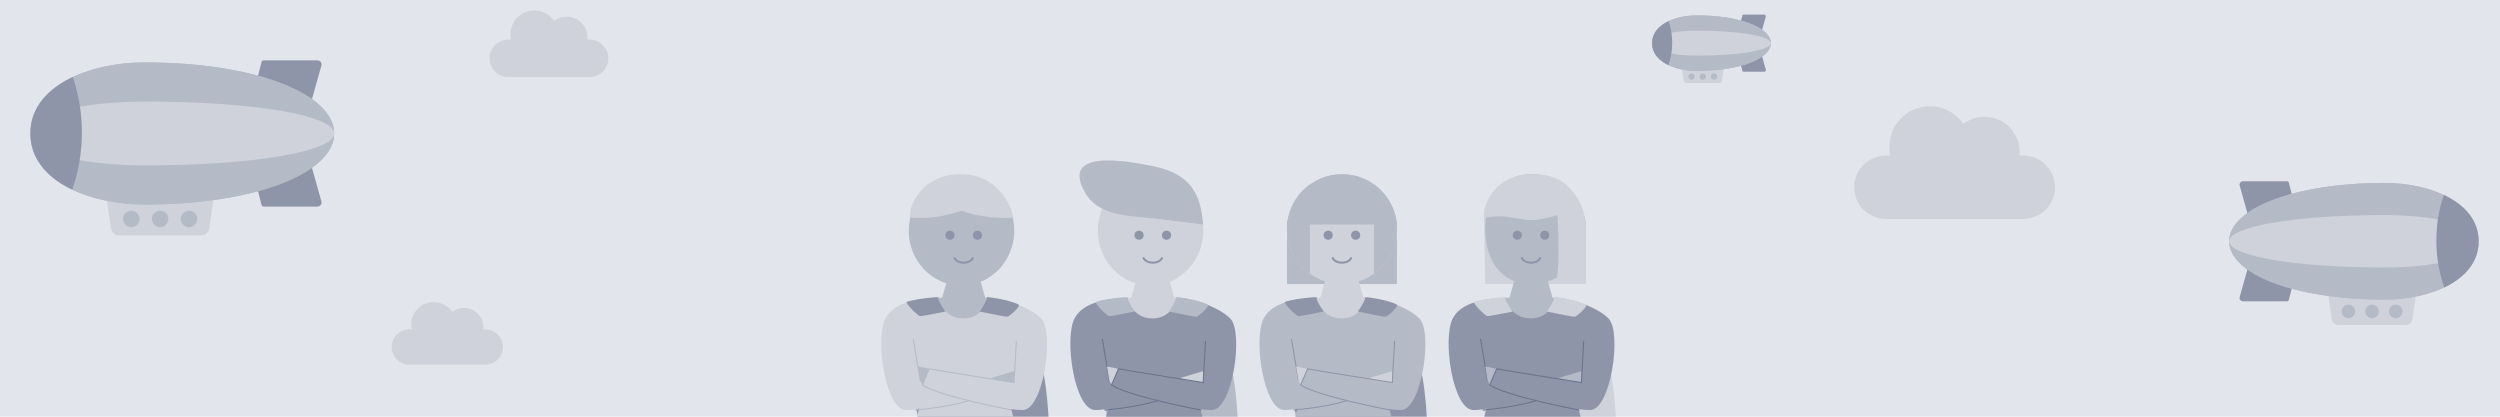 <svg width="1200" height="200" viewBox="0 0 1200 200" fill="none" xmlns="http://www.w3.org/2000/svg">
<g clip-path="url(#clip0_6180_19773)">
<rect width="1200" height="462" transform="translate(0 -68)" fill="#E3E5EC"/>
<path fill-rule="evenodd" clip-rule="evenodd" d="M942.401 59.463C938.897 54.352 933.016 51 926.352 51C915.613 51 906.908 59.705 906.908 70.444C906.908 71.896 907.067 73.31 907.369 74.671H905.217C896.813 74.671 890 81.484 890 89.888C890 98.292 896.813 105.105 905.217 105.105H971.158C979.562 105.105 986.375 98.292 986.375 89.888C986.375 81.484 979.562 74.671 971.158 74.671H969.384C969.439 74.115 969.467 73.551 969.467 72.98C969.467 63.642 961.897 56.072 952.559 56.072C948.747 56.072 945.229 57.334 942.401 59.463Z" fill="#CFD2DA"/>
<path d="M1159.56 142.318C1159.64 141.828 1159.26 141.388 1158.76 141.388H1118.43C1117.93 141.388 1117.55 141.828 1117.62 142.318L1119.23 153.225C1119.46 154.819 1120.83 156 1122.44 156H1154.75C1156.36 156 1157.73 154.819 1157.96 153.225L1159.56 142.318Z" fill="#CFD2DA"/>
<path d="M1098.62 144.026C1098.52 144.385 1098.2 144.635 1097.83 144.635H1076.61C1075.53 144.635 1074.75 143.608 1075.04 142.573L1079.5 126.71C1079.89 125.309 1081.17 124.341 1082.63 124.341H1099.5C1101.62 124.341 1103.17 126.343 1102.64 128.398L1098.62 144.026Z" fill="#8F95A8"/>
<path d="M1098.62 87.609C1098.52 87.251 1098.2 87 1097.83 87H1076.61C1075.53 87 1074.75 88.027 1075.04 89.063L1079.5 104.925C1079.89 106.326 1081.17 107.294 1082.63 107.294H1099.5C1101.62 107.294 1103.17 105.292 1102.64 103.237L1098.62 87.609Z" fill="#8F95A8"/>
<path d="M1070 115.818C1070 131.285 1100.83 143.823 1144.68 143.823C1166.62 143.823 1189.73 134.532 1189.73 115.818C1189.73 97.103 1166.62 87.812 1144.68 87.812C1100.83 87.812 1070 100.35 1070 115.818Z" fill="#B5BAC7"/>
<path fill-rule="evenodd" clip-rule="evenodd" d="M1078.83 123.165C1075.9 120.413 1074.87 117.929 1074.87 115.818C1074.87 113.706 1075.9 111.223 1078.83 108.471C1081.79 105.697 1086.39 102.962 1092.64 100.561C1105.11 95.769 1123.15 92.682 1144.68 92.682C1155.06 92.682 1165.47 94.897 1173.1 99.07C1180.67 103.214 1184.86 108.846 1184.86 115.818C1184.86 122.789 1180.67 128.421 1173.1 132.566C1165.47 136.738 1155.06 138.953 1144.68 138.953C1123.15 138.953 1105.11 135.866 1092.64 131.074C1086.39 128.673 1081.79 125.939 1078.83 123.165ZM1144.68 143.823C1100.83 143.823 1070 131.285 1070 115.818C1070 100.35 1100.83 87.812 1144.68 87.812C1166.62 87.812 1189.73 97.103 1189.73 115.818C1189.73 134.532 1166.62 143.823 1144.68 143.823Z" fill="#B5BAC7"/>
<path d="M1070 115.818C1070 122.767 1100.83 128.4 1144.68 128.4C1166.62 128.4 1189.73 124.225 1189.73 115.818C1189.73 107.41 1166.62 103.235 1144.68 103.235C1100.83 103.235 1070 108.869 1070 115.818Z" fill="#CFD2DA"/>
<path d="M1146.71 149.506C1146.71 151.299 1148.16 152.753 1149.96 152.753C1151.75 152.753 1153.2 151.299 1153.2 149.506C1153.2 147.713 1151.75 146.259 1149.96 146.259C1148.16 146.259 1146.71 147.713 1146.71 149.506Z" fill="#B5BAC7"/>
<path d="M1135.35 149.506C1135.35 151.299 1136.8 152.753 1138.59 152.753C1140.39 152.753 1141.84 151.299 1141.84 149.506C1141.84 147.713 1140.39 146.259 1138.59 146.259C1136.8 146.259 1135.35 147.713 1135.35 149.506Z" fill="#B5BAC7"/>
<path d="M1123.98 149.506C1123.98 151.299 1125.44 152.753 1127.23 152.753C1129.02 152.753 1130.48 151.299 1130.48 149.506C1130.48 147.713 1129.02 146.259 1127.23 146.259C1125.44 146.259 1123.98 147.713 1123.98 149.506Z" fill="#B5BAC7"/>
<path fill-rule="evenodd" clip-rule="evenodd" d="M1173.25 137.953C1170.78 130.897 1169.44 123.311 1169.44 115.412C1169.44 107.772 1170.7 100.426 1173.01 93.569C1182.84 98.19 1189.73 105.599 1189.73 115.818C1189.73 125.953 1182.95 133.324 1173.25 137.953Z" fill="#8F95A8"/>
<path d="M51.335 96.337C51.247 95.74 51.71 95.204 52.313 95.204H101.433C102.036 95.204 102.499 95.74 102.411 96.337L100.46 109.62C100.175 111.561 98.51 113 96.547 113H57.199C55.237 113 53.571 111.561 53.286 109.62L51.335 96.337Z" fill="#CFD2DA"/>
<path d="M125.557 98.417C125.669 98.854 126.063 99.159 126.514 99.159H152.363C153.673 99.159 154.621 97.908 154.267 96.647L148.839 77.328C148.359 75.622 146.804 74.443 145.032 74.443H124.484C121.9 74.443 120.01 76.882 120.654 79.384L125.557 98.417Z" fill="#8F95A8"/>
<path d="M125.557 29.708C125.669 29.271 126.063 28.966 126.514 28.966H152.363C153.673 28.966 154.621 30.217 154.267 31.478L148.839 50.797C148.359 52.503 146.804 53.682 145.032 53.682H124.484C121.9 53.682 120.01 51.244 120.654 48.741L125.557 29.708Z" fill="#8F95A8"/>
<path d="M160.411 64.062C160.411 82.9 122.863 98.17 69.457 98.17C42.74 98.17 14.588 86.854 14.588 64.062C14.588 41.271 42.74 29.955 69.457 29.955C122.863 29.955 160.411 45.225 160.411 64.062Z" fill="#B5BAC7"/>
<path fill-rule="evenodd" clip-rule="evenodd" d="M149.654 73.01C153.231 69.659 154.48 66.634 154.48 64.062C154.48 61.49 153.231 58.466 149.654 55.114C146.049 51.736 140.444 48.406 132.834 45.482C117.646 39.645 95.677 35.886 69.457 35.886C56.813 35.886 44.139 38.584 34.851 43.665C25.626 48.713 20.52 55.572 20.52 64.062C20.52 72.553 25.626 79.412 34.851 84.46C44.139 89.541 56.813 92.239 69.457 92.239C95.677 92.239 117.646 88.48 132.834 82.643C140.444 79.719 146.049 76.388 149.654 73.01ZM69.457 98.17C122.863 98.17 160.411 82.9 160.411 64.062C160.411 45.225 122.863 29.955 69.457 29.955C42.74 29.955 14.588 41.271 14.588 64.062C14.588 86.854 42.74 98.17 69.457 98.17Z" fill="#B5BAC7"/>
<path d="M160.411 64.063C160.411 72.526 122.863 79.386 69.457 79.386C42.74 79.386 14.588 74.302 14.588 64.063C14.588 53.823 42.74 48.739 69.457 48.739C122.863 48.739 160.411 55.599 160.411 64.063Z" fill="#CFD2DA"/>
<path d="M66.987 105.091C66.987 107.275 65.217 109.046 63.033 109.046C60.849 109.046 59.078 107.275 59.078 105.091C59.078 102.907 60.849 101.136 63.033 101.136C65.217 101.136 66.987 102.907 66.987 105.091Z" fill="#B5BAC7"/>
<path d="M80.825 105.091C80.825 107.275 79.055 109.046 76.871 109.046C74.686 109.046 72.916 107.275 72.916 105.091C72.916 102.907 74.686 101.136 76.871 101.136C79.055 101.136 80.825 102.907 80.825 105.091Z" fill="#B5BAC7"/>
<path d="M94.667 105.091C94.667 107.275 92.896 109.046 90.712 109.046C88.528 109.046 86.758 107.275 86.758 105.091C86.758 102.907 88.528 101.136 90.712 101.136C92.896 101.136 94.667 102.907 94.667 105.091Z" fill="#B5BAC7"/>
<path fill-rule="evenodd" clip-rule="evenodd" d="M34.659 91.02C37.668 82.427 39.304 73.189 39.304 63.568C39.304 54.264 37.774 45.317 34.951 36.966C22.981 42.594 14.588 51.617 14.588 64.062C14.588 76.406 22.845 85.383 34.659 91.02Z" fill="#8F95A8"/>
<path d="M807.364 33.334C807.329 33.101 807.51 32.892 807.746 32.892H826.946C827.182 32.892 827.363 33.101 827.328 33.334L826.566 38.526C826.454 39.285 825.803 39.847 825.036 39.847H809.656C808.889 39.847 808.238 39.285 808.126 38.526L807.364 33.334Z" fill="#CFD2DA"/>
<path d="M836.376 34.147C836.42 34.318 836.574 34.437 836.75 34.437H846.854C847.366 34.437 847.737 33.948 847.598 33.455L845.477 25.904C845.289 25.237 844.681 24.776 843.988 24.776H835.957C834.947 24.776 834.208 25.729 834.46 26.707L836.376 34.147Z" fill="#8F95A8"/>
<path d="M836.376 7.29C836.42 7.119 836.574 7 836.75 7H846.854C847.366 7 847.737 7.489 847.598 7.982L845.477 15.533C845.289 16.2 844.681 16.661 843.988 16.661H835.957C834.947 16.661 834.208 15.708 834.46 14.73L836.376 7.29Z" fill="#8F95A8"/>
<path d="M850 20.719C850 28.082 835.323 34.051 814.447 34.051C804.004 34.051 793 29.628 793 20.719C793 11.81 804.004 7.386 814.447 7.386C835.323 7.386 850 13.355 850 20.719Z" fill="#B5BAC7"/>
<path fill-rule="evenodd" clip-rule="evenodd" d="M845.795 24.216C847.193 22.906 847.681 21.724 847.681 20.719C847.681 19.713 847.193 18.531 845.795 17.221C844.386 15.901 842.195 14.599 839.22 13.456C833.284 11.175 824.696 9.705 814.447 9.705C809.505 9.705 804.551 10.759 800.92 12.746C797.315 14.719 795.319 17.4 795.319 20.719C795.319 24.037 797.315 26.719 800.92 28.692C804.551 30.678 809.505 31.732 814.447 31.732C824.696 31.732 833.284 30.263 839.22 27.982C842.195 26.839 844.386 25.537 845.795 24.216ZM814.447 34.051C835.323 34.051 850 28.082 850 20.719C850 13.355 835.323 7.386 814.447 7.386C804.004 7.386 793 11.81 793 20.719C793 29.628 804.004 34.051 814.447 34.051Z" fill="#B5BAC7"/>
<path d="M850 20.719C850 24.027 835.323 26.708 814.447 26.708C804.004 26.708 793 24.721 793 20.719C793 16.716 804.004 14.729 814.447 14.729C835.323 14.729 850 17.41 850 20.719Z" fill="#CFD2DA"/>
<path d="M813.482 36.756C813.482 37.609 812.79 38.301 811.936 38.301C811.083 38.301 810.391 37.609 810.391 36.756C810.391 35.902 811.083 35.21 811.936 35.21C812.79 35.21 813.482 35.902 813.482 36.756Z" fill="#B5BAC7"/>
<path d="M818.892 36.756C818.892 37.609 818.2 38.301 817.347 38.301C816.493 38.301 815.801 37.609 815.801 36.756C815.801 35.902 816.493 35.21 817.347 35.21C818.2 35.21 818.892 35.902 818.892 36.756Z" fill="#B5BAC7"/>
<path d="M824.302 36.756C824.302 37.609 823.61 38.301 822.757 38.301C821.903 38.301 821.211 37.609 821.211 36.756C821.211 35.902 821.903 35.21 822.757 35.21C823.61 35.21 824.302 35.902 824.302 36.756Z" fill="#B5BAC7"/>
<path fill-rule="evenodd" clip-rule="evenodd" d="M800.845 31.256C802.022 27.897 802.661 24.286 802.661 20.525C802.661 16.889 802.063 13.391 800.96 10.127C796.281 12.327 793 15.854 793 20.718C793 25.543 796.227 29.052 800.845 31.256Z" fill="#8F95A8"/>
<path d="M522.562 147.347C527.838 143.829 535.752 143.316 540.148 144.049C554.217 140.532 575.687 145.881 581.917 149.545C584.481 163.101 581.918 150.644 589.611 171.528C597.303 192.412 594.007 251.767 594.007 258.362C594.007 264.957 589.611 242.974 580.817 249.569C572.024 256.164 570.925 253.965 561.031 247.37C551.615 241.093 522.564 263.858 533.551 244.073C543.577 226.019 515.967 151.743 522.562 147.347Z" fill="#B5BAC7"/>
<ellipse cx="552.286" cy="110.706" rx="25.325" ry="26.38" fill="#CFD2DA"/>
<path d="M577.523 107.777C577.523 107.777 555.327 104.911 546.533 104.112C537.739 103.312 526.531 101.913 521.25 93.12C508.006 71.068 540.924 77.129 554.227 79.93C575.11 84.326 576.425 97.884 577.523 107.777Z" fill="#B5BAC7"/>
<circle cx="546.745" cy="112.905" r="1.698" fill="#8F95A8" stroke="#8F95A8"/>
<circle cx="559.937" cy="112.905" r="1.698" fill="#8F95A8" stroke="#8F95A8"/>
<path d="M548.945 123.896C550.411 126.827 556.273 126.827 557.739 123.896" stroke="#8F95A8" stroke-linecap="round"/>
<path d="M546.742 129.76H559.932L564.329 145.148H542.346L546.742 129.76Z" fill="#CFD2DA"/>
<path d="M540.15 142.95H566.53V156.338C566.53 157.443 565.635 158.338 564.53 158.338H542.15C541.046 158.338 540.15 157.443 540.15 156.338V142.95Z" fill="#CFD2DA"/>
<path fill-rule="evenodd" clip-rule="evenodd" d="M541.051 142.95C532.99 143.316 520.168 144.404 515.769 152.842C510.689 162.589 515.772 196.809 525.663 196.809C527.903 196.809 530.02 196.551 532.044 196.126C531.688 197.402 531.268 198.704 530.826 200.078C527.973 208.936 524.166 220.756 530.082 247.371C531.485 253.681 532.066 258.036 532.645 262.386L532.645 262.386C532.841 263.857 533.037 265.328 533.265 266.873C534.67 276.415 538.493 282.777 539.604 282.82C541.602 282.898 546.412 265.309 550.048 252.011L550.048 252.011C551.617 246.271 552.968 241.33 553.78 238.955C553.885 238.555 553.988 238.154 554.088 237.754C554.347 238.884 554.625 240.019 554.923 241.153C555.735 243.528 557.086 248.468 558.655 254.208L558.656 254.209L558.656 254.209C562.292 267.507 567.101 285.096 569.099 285.018C570.21 284.975 574.033 278.613 575.438 269.071C575.666 267.526 575.862 266.055 576.058 264.584L576.058 264.584C576.638 260.234 577.218 255.88 578.621 249.569C584.537 222.954 580.731 211.134 577.878 202.277C577.259 200.355 576.685 198.572 576.265 196.809L576.186 196.816L576.154 196.366C577.98 196.648 579.83 196.809 581.72 196.809C591.612 196.809 597.109 159.437 590.514 152.842C584.547 146.875 571.094 142.95 565.232 142.95C565.232 142.95 564.336 146.984 561.112 149.9C559.287 151.55 556.717 152.842 553.141 152.842C543.249 152.842 541.051 142.95 541.051 142.95Z" fill="#8F95A8"/>
<path d="M529.157 162.854L532.457 182.52" stroke="#69738C" stroke-width="0.5" stroke-linecap="round"/>
<path d="M530.26 196.809C530.26 196.809 544.549 195.71 555.541 192.412" stroke="#69738C" stroke-width="0.5" stroke-linecap="round"/>
<path d="M576.426 196.809C576.426 196.809 541.253 190.214 533.558 184.718" stroke="#69738C" stroke-width="0.5" stroke-linecap="round"/>
<path d="M566.531 181.421L577.523 178.123V183.619L569.829 182.52L566.531 181.421Z" fill="#CFD2DA"/>
<path d="M536.852 177.024L531.356 175.925L532.455 182.52L533.554 184.718L536.852 177.024Z" fill="#CFD2DA"/>
<path d="M578.619 163.834L577.52 183.619" stroke="#69738C" stroke-width="0.5" stroke-linecap="round"/>
<path d="M577.525 183.619C577.525 183.619 542.352 178.123 536.856 177.024L533.559 184.718" stroke="#69738C" stroke-width="0.5" stroke-linecap="round" stroke-linejoin="round"/>
<path d="M532.458 151.743C531.579 151.743 526.962 147.347 525.863 145.148C525.863 144.049 543.45 141.851 541.252 142.95C540.681 143.235 542.351 146.247 544.549 149.545L544.53 149.548C539.041 150.646 533.556 151.743 532.458 151.743Z" fill="#B5BAC7"/>
<path d="M574.226 152.043C575.105 152.043 580.822 147.047 579.724 146.247C576.424 144.049 562.135 141.851 564.334 142.95C564.904 143.235 563.234 146.247 561.036 149.545C566.532 150.644 573.127 152.043 574.226 152.043Z" fill="#B5BAC7"/>
<path d="M431.79 147.346C437.066 143.828 444.98 143.316 449.377 144.048C463.445 140.531 484.916 145.88 491.145 149.544C493.71 163.1 491.147 150.643 498.839 171.527C506.532 192.412 503.236 251.766 503.236 258.361C503.236 264.956 498.839 242.973 490.046 249.568C481.253 256.163 480.153 253.965 470.26 247.37C460.844 241.093 431.793 263.857 442.779 244.072C452.805 226.018 425.195 151.742 431.79 147.346Z" fill="#8F95A8"/>
<ellipse cx="461.514" cy="110.705" rx="25.325" ry="26.38" fill="#B5BAC7"/>
<circle cx="455.976" cy="112.904" r="1.698" fill="#8F95A8" stroke="#8F95A8"/>
<circle cx="469.165" cy="112.904" r="1.698" fill="#8F95A8" stroke="#8F95A8"/>
<path d="M458.172 123.896C459.637 126.827 465.5 126.827 466.965 123.896" stroke="#8F95A8" stroke-linecap="round"/>
<path d="M485.655 104.478C483.456 104.478 474.663 105.577 461.474 101.18C448.283 105.577 440.587 104.478 437.292 104.478C435.059 104.478 438.931 83.594 461.474 83.594C481.258 83.594 487.853 104.478 485.655 104.478Z" fill="#CFD2DA"/>
<path d="M455.975 129.759H469.165L473.561 145.147H451.578L455.975 129.759Z" fill="#B5BAC7"/>
<path d="M449.377 142.949H475.757V156.338C475.757 157.442 474.861 158.338 473.757 158.338H451.377C450.272 158.338 449.377 157.442 449.377 156.338V142.949Z" fill="#B5BAC7"/>
<path fill-rule="evenodd" clip-rule="evenodd" d="M450.279 142.949C442.219 143.315 429.397 144.403 424.998 152.842C419.917 162.589 425 196.808 434.891 196.808C437.132 196.808 439.251 196.549 441.276 196.125C440.919 197.401 440.5 198.703 440.057 200.078C437.205 208.935 433.398 220.755 439.314 247.37C440.717 253.681 441.297 258.035 441.877 262.385C442.073 263.856 442.269 265.327 442.497 266.872C443.902 276.414 447.725 282.776 448.836 282.819C450.834 282.897 455.643 265.308 459.279 252.01L459.279 252.01C460.849 246.27 462.2 241.329 463.012 238.954C463.116 238.556 463.218 238.158 463.318 237.76C463.577 238.888 463.854 240.02 464.152 241.153C464.964 243.527 466.314 248.468 467.884 254.208L467.884 254.208L467.884 254.208C471.52 267.506 476.33 285.096 478.328 285.018C479.439 284.974 483.261 278.613 484.667 269.071C484.895 267.525 485.091 266.055 485.287 264.584C485.866 260.233 486.447 255.879 487.849 249.568C493.766 222.953 489.959 211.133 487.106 202.276L487.106 202.276C486.487 200.354 485.913 198.572 485.493 196.808L485.415 196.816L485.383 196.365C487.208 196.648 489.058 196.808 490.949 196.808C500.84 196.808 506.337 159.437 499.742 152.842C493.775 146.874 480.323 142.949 474.46 142.949C474.46 142.949 473.564 146.983 470.34 149.899C468.516 151.549 465.945 152.842 462.37 152.842C452.477 152.842 450.279 142.949 450.279 142.949Z" fill="#CFD2DA"/>
<path d="M438.386 162.854L441.685 182.519" stroke="#B5BAC7" stroke-width="0.5" stroke-linecap="round"/>
<path d="M439.48 196.809C439.48 196.809 453.77 195.709 464.761 192.412" stroke="#B5BAC7" stroke-width="0.5" stroke-linecap="round"/>
<path d="M485.65 196.809C485.65 196.809 450.477 190.214 442.783 184.718" stroke="#B5BAC7" stroke-width="0.5" stroke-linecap="round"/>
<path d="M475.76 181.42L486.751 178.123V183.619L479.057 182.519L475.76 181.42Z" fill="#B5BAC7"/>
<path d="M446.082 177.023L440.586 175.924L441.685 182.519L442.785 184.717L446.082 177.023Z" fill="#B5BAC7"/>
<path d="M487.852 163.834L486.752 183.619" stroke="#B5BAC7" stroke-width="0.5" stroke-linecap="round"/>
<path d="M486.75 183.618C486.75 183.618 451.577 178.123 446.081 177.023L442.783 184.718" stroke="#B5BAC7" stroke-width="0.5" stroke-linecap="round" stroke-linejoin="round"/>
<path d="M441.683 151.743C440.804 151.743 436.187 147.346 435.088 145.148C435.088 144.049 452.675 141.85 450.476 142.949C449.905 143.235 451.575 146.247 453.774 149.544L453.755 149.548C448.265 150.646 442.781 151.743 441.683 151.743Z" fill="#8F95A8"/>
<path d="M483.453 152.042C484.332 152.042 490.049 147.046 488.95 146.247C485.651 144.048 471.362 141.85 473.56 142.949C474.131 143.235 472.461 146.247 470.263 149.544C475.758 150.643 482.353 152.042 483.453 152.042Z" fill="#8F95A8"/>
<path d="M613.349 147.346C618.625 143.828 626.539 143.315 630.935 144.048C645.004 140.531 666.474 145.88 672.704 149.544C675.268 163.1 672.705 150.643 680.398 171.527C688.09 192.411 684.795 251.766 684.795 258.361C684.795 264.956 680.398 242.973 671.605 249.568C662.811 256.163 661.712 253.965 651.819 247.37C642.402 241.093 613.351 263.857 624.338 244.072C634.364 226.018 606.754 151.742 613.349 147.346Z" fill="#8F95A8"/>
<path d="M617.744 107.379C617.744 105.17 619.535 103.379 621.744 103.379H666.504C668.713 103.379 670.504 105.17 670.504 107.379V136.354H617.744V107.379Z" fill="#B5BAC7"/>
<circle cx="644.124" cy="109.974" r="26.38" fill="#CFD2DA"/>
<circle cx="637.526" cy="112.904" r="1.698" fill="#8F95A8" stroke="#8F95A8"/>
<circle cx="650.716" cy="112.904" r="1.698" fill="#8F95A8" stroke="#8F95A8"/>
<path d="M639.729 123.896C641.194 126.827 647.056 126.827 648.522 123.896" stroke="#8F95A8" stroke-linecap="round"/>
<path fill-rule="evenodd" clip-rule="evenodd" d="M670.496 110.158C670.496 110.097 670.496 110.036 670.496 109.975C670.496 109.914 670.496 109.852 670.496 109.791V110.158ZM628.727 131.403V88.546C622.071 93.335 617.736 101.149 617.736 109.975C617.736 118.801 622.071 126.615 628.727 131.403Z" fill="#B5BAC7"/>
<path fill-rule="evenodd" clip-rule="evenodd" d="M617.739 110.158C617.738 110.097 617.738 110.036 617.738 109.975C617.738 109.914 617.738 109.852 617.739 109.791V110.158ZM659.507 131.403V88.546C666.164 93.335 670.498 101.149 670.498 109.975C670.498 118.801 666.164 126.615 659.507 131.403Z" fill="#B5BAC7"/>
<path fill-rule="evenodd" clip-rule="evenodd" d="M670.504 107.775C669.387 94.235 658.043 83.594 644.214 83.594C630.385 83.594 619.042 94.235 617.925 107.775L670.504 107.775Z" fill="#B5BAC7"/>
<path d="M637.531 129.759H650.721L655.118 145.147H633.135L637.531 129.759Z" fill="#CFD2DA"/>
<path d="M630.93 142.949H657.31V156.338C657.31 157.442 656.414 158.338 655.31 158.338H632.93C631.825 158.338 630.93 157.442 630.93 156.338V142.949Z" fill="#CFD2DA"/>
<path fill-rule="evenodd" clip-rule="evenodd" d="M631.834 142.949C623.774 143.316 610.951 144.403 606.553 152.842C601.472 162.589 606.555 196.808 616.446 196.808C618.687 196.808 620.806 196.55 622.831 196.125C622.474 197.401 622.054 198.704 621.612 200.078C618.759 208.935 614.952 220.755 620.869 247.37C622.272 253.681 622.852 258.035 623.432 262.386L623.432 262.386C623.628 263.857 623.824 265.327 624.051 266.873C625.457 276.414 629.28 282.776 630.39 282.819C632.389 282.898 637.198 265.308 640.834 252.01L640.834 252.01C642.404 246.27 643.755 241.329 644.566 238.954C644.671 238.556 644.773 238.158 644.873 237.76C645.132 238.888 645.409 240.02 645.707 241.153C646.518 243.527 647.869 248.468 649.439 254.208L649.439 254.208L649.439 254.208C653.075 267.507 657.884 285.096 659.882 285.018C660.993 284.974 664.816 278.613 666.222 269.071C666.449 267.525 666.645 266.055 666.841 264.584C667.421 260.233 668.001 255.879 669.404 249.568C675.321 222.953 671.514 211.133 668.661 202.276L668.661 202.276C668.042 200.354 667.468 198.572 667.048 196.808L666.969 196.816L666.937 196.365C668.763 196.648 670.613 196.808 672.504 196.808C682.395 196.808 687.892 159.437 681.297 152.842C675.33 146.875 661.877 142.949 656.015 142.949C656.015 142.949 655.119 146.983 651.895 149.899C650.07 151.549 647.5 152.842 643.924 152.842C634.032 152.842 631.834 142.949 631.834 142.949Z" fill="#B5BAC7"/>
<path d="M619.942 162.854L623.242 182.519" stroke="#8F95A8" stroke-width="0.5" stroke-linecap="round"/>
<path d="M621.039 196.808C621.039 196.808 635.328 195.709 646.32 192.412" stroke="#8F95A8" stroke-width="0.5" stroke-linecap="round"/>
<path d="M667.205 196.808C667.205 196.808 632.032 190.213 624.338 184.718" stroke="#8F95A8" stroke-width="0.5" stroke-linecap="round"/>
<path d="M657.314 181.42L668.306 178.122V183.618L660.612 182.519L657.314 181.42Z" fill="#CFD2DA"/>
<path d="M627.637 177.023L622.141 175.924L623.24 182.519L624.339 184.718L627.637 177.023Z" fill="#CFD2DA"/>
<path d="M669.406 163.833L668.307 183.618" stroke="#8F95A8" stroke-width="0.5" stroke-linecap="round"/>
<path d="M668.305 183.619C668.305 183.619 633.131 178.123 627.636 177.024L624.338 184.718" stroke="#8F95A8" stroke-width="0.5" stroke-linecap="round" stroke-linejoin="round"/>
<path d="M623.241 151.743C622.362 151.743 617.746 147.346 616.646 145.148C616.646 144.048 634.233 141.85 632.035 142.949C631.464 143.235 633.134 146.247 635.332 149.544L635.314 149.548C629.824 150.646 624.339 151.743 623.241 151.743Z" fill="#8F95A8"/>
<path d="M665.009 152.042C665.889 152.042 671.605 147.046 670.507 146.247C667.207 144.049 652.918 141.85 655.117 142.949C655.688 143.235 654.018 146.247 651.819 149.544C657.315 150.643 663.91 152.042 665.009 152.042Z" fill="#8F95A8"/>
<path d="M704.114 147.347C709.39 143.829 717.304 143.316 721.701 144.049C735.77 140.532 757.24 145.881 763.469 149.545C766.034 163.101 763.471 150.644 771.163 171.528C778.856 192.412 775.56 251.767 775.56 258.362C775.56 264.957 771.163 242.974 762.37 249.569C753.577 256.164 752.477 253.965 742.584 247.37C733.168 241.093 704.117 263.858 715.104 244.073C725.129 226.019 697.519 151.743 704.114 147.347Z" fill="#CFD2DA"/>
<path d="M712.354 103.38H757.27C759.479 103.38 761.27 105.171 761.27 107.38V136.355H712.906L712.354 103.38Z" fill="#CFD2DA"/>
<path d="M761.275 109.975C761.275 124.544 749.465 136.355 734.895 136.355C720.326 136.355 712.912 124.544 712.912 109.975C712.912 95.406 720.326 83.595 734.895 83.595C749.465 83.595 761.275 95.406 761.275 109.975Z" fill="#B5BAC7"/>
<path d="M759.072 98.983C759.072 98.983 742.374 106.378 733.58 105.578C724.787 104.779 723.026 102.791 712.908 104.479C710.705 104.847 713.447 83.595 735.99 83.595C747.895 83.595 754.676 89.091 759.072 98.983Z" fill="#CFD2DA"/>
<circle cx="728.3" cy="112.905" r="1.698" fill="#8F95A8" stroke="#8F95A8"/>
<circle cx="741.489" cy="112.905" r="1.698" fill="#8F95A8" stroke="#8F95A8"/>
<path d="M730.502 123.896C731.968 126.827 737.83 126.827 739.295 123.896" stroke="#8F95A8" stroke-linecap="round"/>
<path fill-rule="evenodd" clip-rule="evenodd" d="M746.842 135.399C755.149 132.524 761.273 122.629 761.273 110.864C761.273 98.962 755.005 88.973 746.55 86.231C746.751 87.647 747.342 93.104 747.935 111.074C748.471 127.344 747.43 133.357 746.842 135.399ZM744.889 85.793C743.903 85.591 742.891 85.486 741.862 85.486C740.832 85.486 739.82 85.591 738.834 85.793H744.889Z" fill="#CFD2DA"/>
<path d="M728.297 129.76H741.487L745.884 145.148H723.9L728.297 129.76Z" fill="#B5BAC7"/>
<path d="M721.701 142.95H748.081V156.338C748.081 157.442 747.186 158.338 746.081 158.338H723.701C722.597 158.338 721.701 157.442 721.701 156.338V142.95Z" fill="#B5BAC7"/>
<path fill-rule="evenodd" clip-rule="evenodd" d="M722.604 142.95C714.543 143.316 701.721 144.404 697.322 152.842C692.241 162.589 697.325 196.809 707.216 196.809C709.457 196.809 711.575 196.55 713.6 196.126C713.244 197.401 712.824 198.704 712.381 200.078C709.529 208.936 705.722 220.756 711.638 247.371C713.041 253.681 713.621 258.035 714.201 262.386C714.397 263.857 714.593 265.328 714.821 266.873C716.226 276.415 720.049 282.777 721.16 282.82C723.158 282.898 727.968 265.309 731.604 252.011L731.604 252.011C733.173 246.27 734.524 241.33 735.336 238.955C735.44 238.557 735.543 238.159 735.642 237.761C735.901 238.889 736.179 240.021 736.476 241.153C737.288 243.528 738.639 248.468 740.208 254.209L740.208 254.209L740.208 254.209L740.208 254.209C743.844 267.507 748.654 285.096 750.652 285.018C751.763 284.975 755.586 278.613 756.991 269.071C757.219 267.526 757.415 266.055 757.611 264.584L757.611 264.584C758.191 260.234 758.771 255.88 760.174 249.569C766.09 222.954 762.283 211.134 759.431 202.276C758.812 200.355 758.238 198.572 757.818 196.809L757.742 196.816L757.71 196.366C759.534 196.649 761.384 196.809 763.273 196.809C773.164 196.809 778.661 159.437 772.066 152.842C766.099 146.875 752.647 142.95 746.785 142.95C746.785 142.95 745.888 146.984 742.665 149.899C740.84 151.55 738.269 152.842 734.694 152.842C724.801 152.842 722.604 142.95 722.604 142.95Z" fill="#8F95A8"/>
<path d="M710.71 162.854L714.01 182.52" stroke="#69738C" stroke-width="0.5" stroke-linecap="round"/>
<path d="M711.812 196.809C711.812 196.809 726.102 195.71 737.093 192.412" stroke="#69738C" stroke-width="0.5" stroke-linecap="round"/>
<path d="M757.975 196.809C757.975 196.809 722.801 190.214 715.107 184.718" stroke="#69738C" stroke-width="0.5" stroke-linecap="round"/>
<path d="M748.084 181.421L759.076 178.123V183.619L751.381 182.52L748.084 181.421Z" fill="#B5BAC7"/>
<path d="M718.402 177.024L712.907 175.924L714.006 182.519L715.105 184.718L718.402 177.024Z" fill="#B5BAC7"/>
<path d="M760.176 163.834L759.077 183.619" stroke="#69738C" stroke-width="0.5" stroke-linecap="round"/>
<path d="M759.074 183.619C759.074 183.619 723.901 178.123 718.405 177.024L715.108 184.718" stroke="#69738C" stroke-width="0.5" stroke-linecap="round" stroke-linejoin="round"/>
<path d="M714.007 151.743C713.128 151.743 708.511 147.347 707.412 145.148C707.412 144.049 724.999 141.851 722.8 142.95C722.23 143.235 723.9 146.247 726.098 149.545L726.079 149.548C720.59 150.646 715.105 151.743 714.007 151.743Z" fill="#CFD2DA"/>
<path d="M755.779 152.043C756.658 152.043 762.375 147.047 761.276 146.247C757.977 144.049 743.688 141.85 745.886 142.95C746.457 143.235 744.787 146.247 742.589 149.545C748.085 150.644 754.68 152.043 755.779 152.043Z" fill="#CFD2DA"/>
<path fill-rule="evenodd" clip-rule="evenodd" d="M265.992 10.005C263.92 6.983 260.441 5 256.5 5C250.149 5 245 10.149 245 16.5C245 17.359 245.094 18.195 245.273 19H244C239.029 19 235 23.029 235 28C235 32.971 239.029 37 244 37H283C287.971 37 292 32.971 292 28C292 23.029 287.971 19 283 19H281.951C281.983 18.671 282 18.337 282 18C282 12.477 277.523 8 272 8C269.745 8 267.665 8.746 265.992 10.005Z" fill="#CFD2DA"/>
<path fill-rule="evenodd" clip-rule="evenodd" d="M217.055 149.693C215.112 146.859 211.851 145 208.156 145C202.202 145 197.375 149.827 197.375 155.781C197.375 156.586 197.463 157.37 197.63 158.125H196.438C191.778 158.125 188 161.903 188 166.562C188 171.222 191.778 175 196.438 175H233C237.66 175 241.438 171.222 241.438 166.562C241.438 161.903 237.66 158.125 233 158.125H232.016C232.047 157.817 232.062 157.504 232.062 157.188C232.062 152.01 227.865 147.812 222.688 147.812C220.574 147.812 218.623 148.512 217.055 149.693Z" fill="#CFD2DA"/>
</g>
<defs>
<clipPath id="clip0_6180_19773">
<rect width="1200" height="200" fill="white"/>
</clipPath>
</defs>
</svg>
